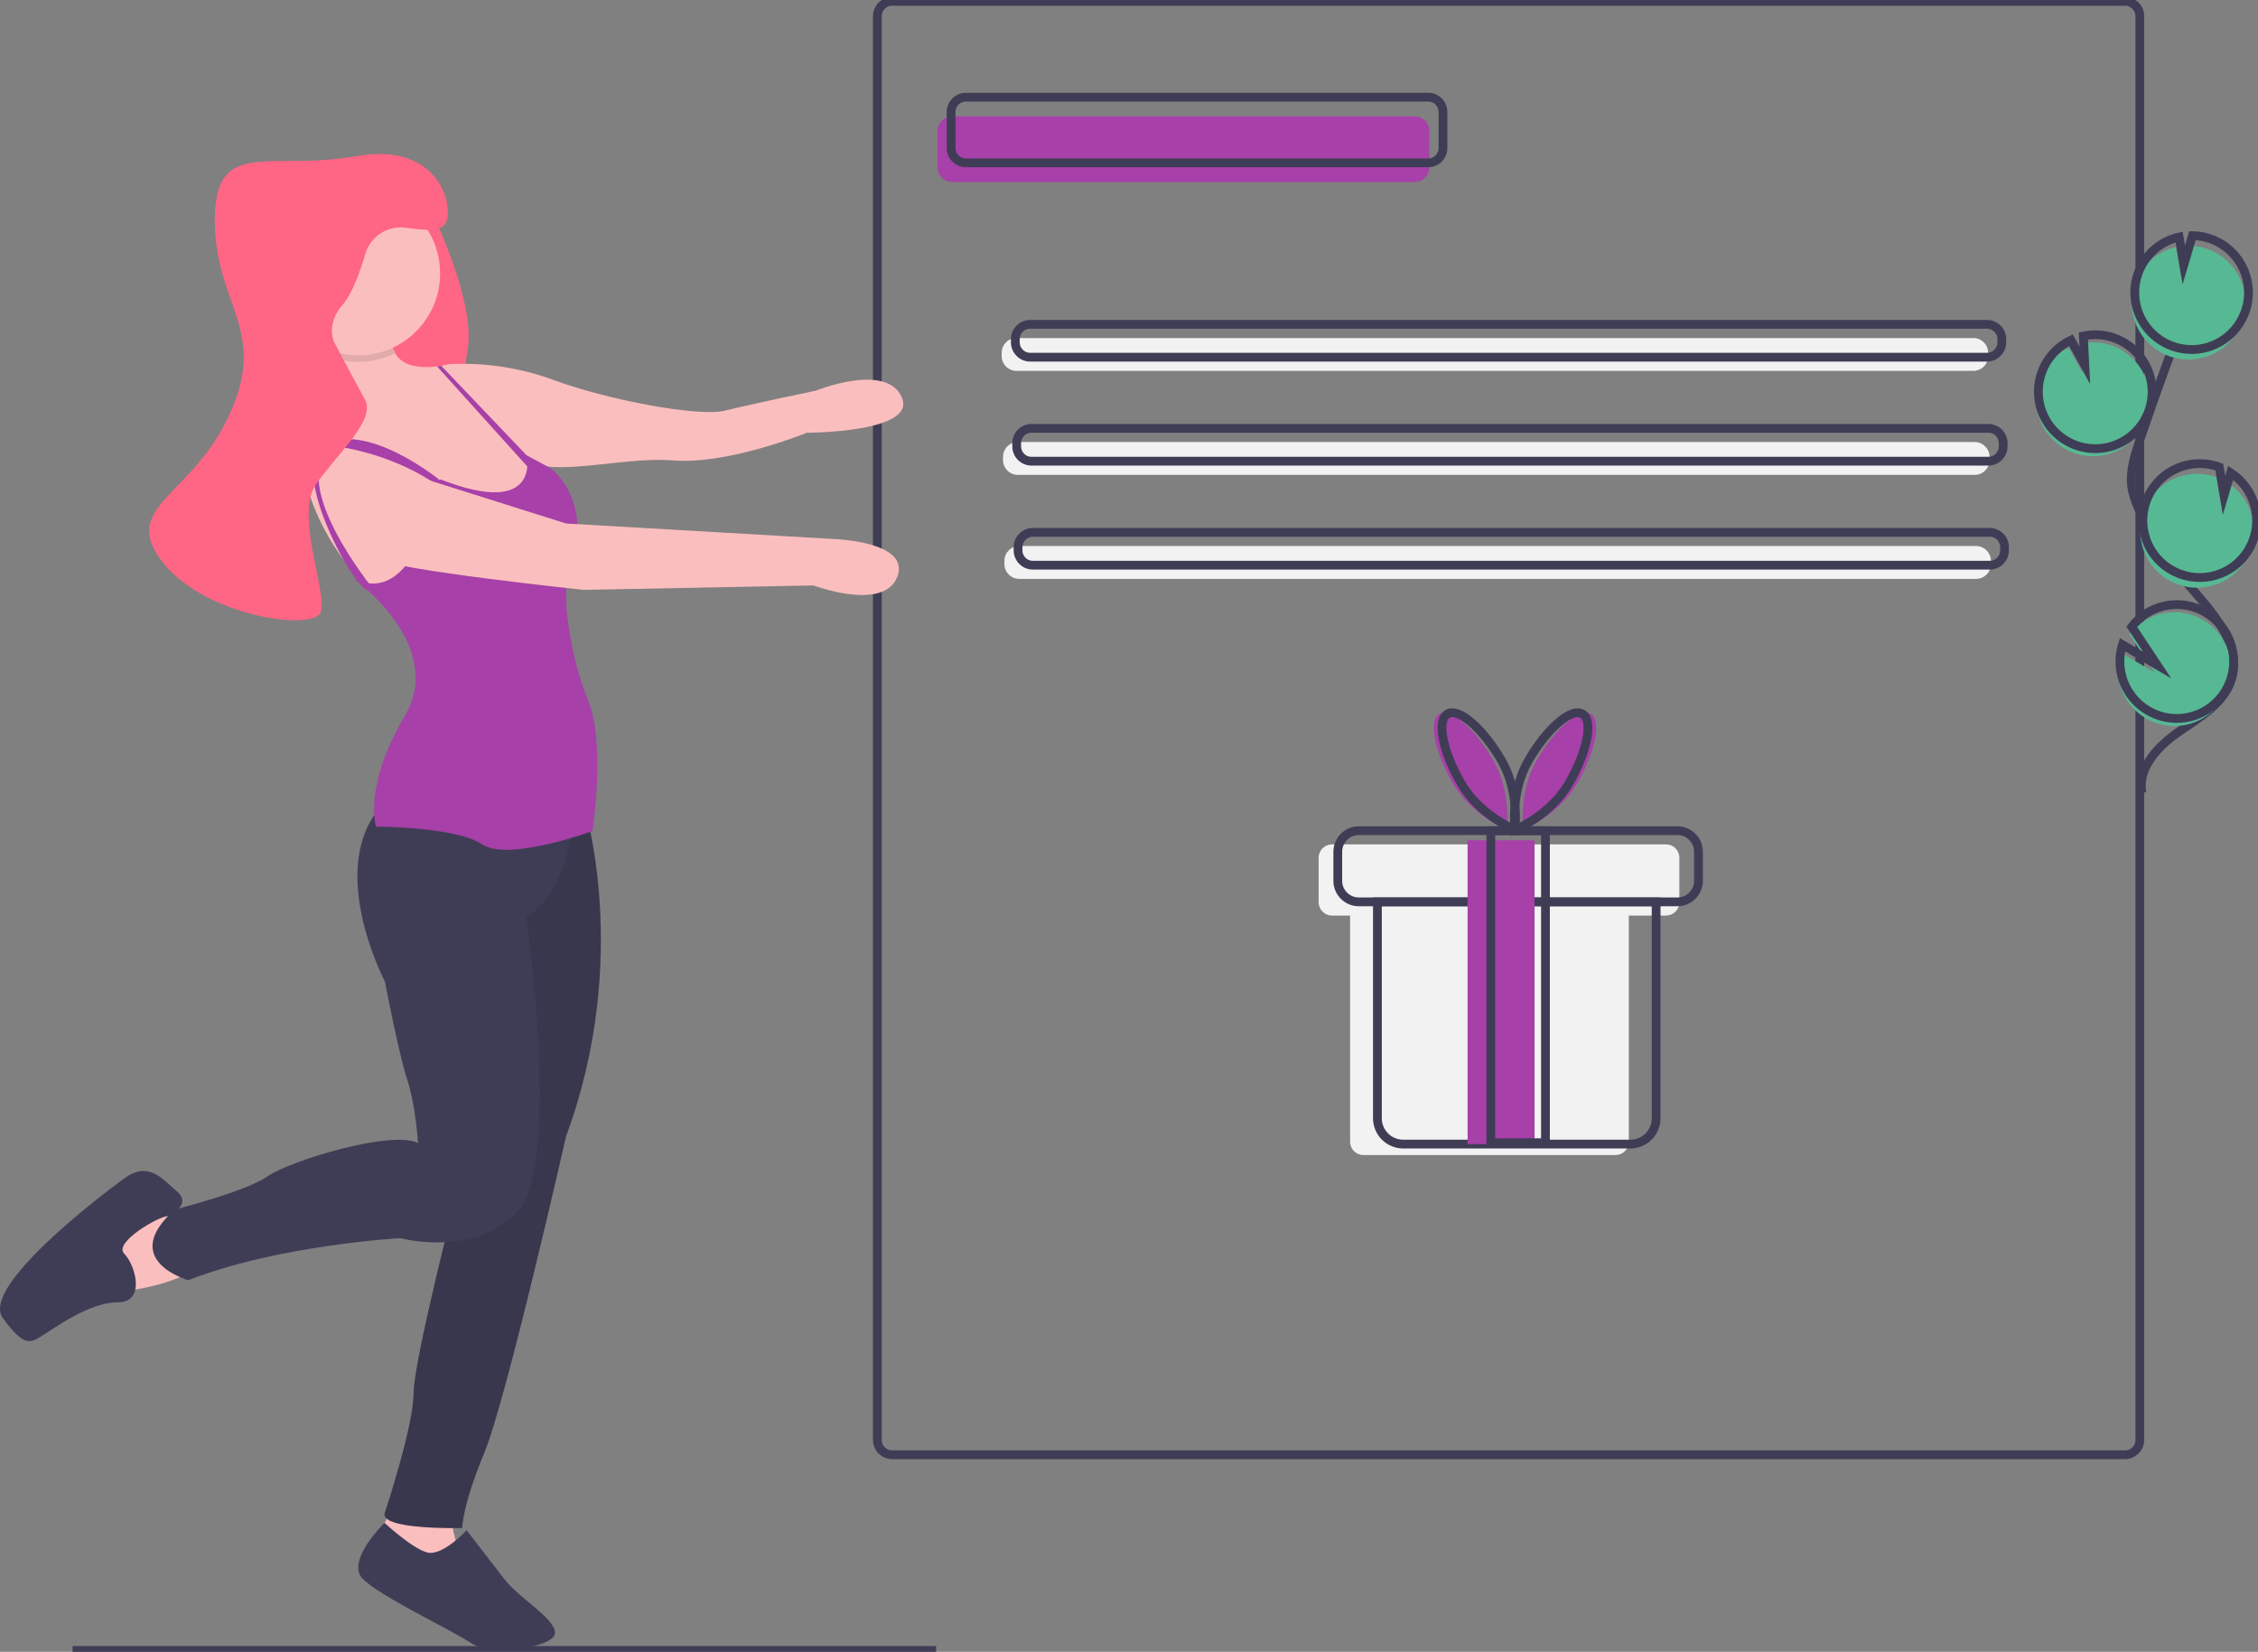 <svg width="257" height="188" viewBox="0 0 257 188" fill="none" xmlns="http://www.w3.org/2000/svg">
<rect x="0" y="0" width="257" height="188" fill="#808080" stroke="none"/>
<g clip-path="url(#clip0)">
<path d="M160.997 13.239H108.385C107.453 13.239 106.699 13.995 106.699 14.928V19.027C106.699 19.959 107.453 20.716 108.385 20.716H160.997C161.928 20.716 162.683 19.959 162.683 19.027V14.928C162.683 13.995 161.928 13.239 160.997 13.239Z" fill="#A740A8"/>
<path d="M241.863 0.156H101.542C100.611 0.156 99.856 0.912 99.856 1.845V163.882C99.856 164.815 100.611 165.571 101.542 165.571H241.863C242.794 165.571 243.549 164.815 243.549 163.882V1.845C243.549 0.912 242.794 0.156 241.863 0.156Z" stroke="#3F3D56" stroke-miterlimit="10"/>
<path d="M162.552 11.059H109.94C109.009 11.059 108.254 11.815 108.254 12.747V16.846C108.254 17.779 109.009 18.535 109.94 18.535H162.552C163.483 18.535 164.238 17.779 164.238 16.846V12.747C164.238 11.815 163.483 11.059 162.552 11.059Z" stroke="#3F3D56" stroke-miterlimit="10"/>
<path d="M224.601 38.472H115.694C114.763 38.472 114.008 39.228 114.008 40.161V40.522C114.008 41.454 114.763 42.21 115.694 42.21H224.601C225.532 42.21 226.287 41.454 226.287 40.522V40.161C226.287 39.228 225.532 38.472 224.601 38.472Z" fill="#F2F2F2"/>
<path d="M224.756 50.31H115.849C114.918 50.31 114.163 51.066 114.163 51.999V52.359C114.163 53.292 114.918 54.048 115.849 54.048H224.756C225.688 54.048 226.442 53.292 226.442 52.359V51.999C226.442 51.066 225.688 50.31 224.756 50.31Z" fill="#F2F2F2"/>
<path d="M224.912 62.148H116.005C115.074 62.148 114.319 62.904 114.319 63.836V64.197C114.319 65.129 115.074 65.886 116.005 65.886H224.912C225.843 65.886 226.598 65.129 226.598 64.197V63.836C226.598 62.904 225.843 62.148 224.912 62.148Z" fill="#F2F2F2"/>
<path d="M226.156 36.915H117.249C116.318 36.915 115.563 37.671 115.563 38.603V38.964C115.563 39.897 116.318 40.653 117.249 40.653H226.156C227.087 40.653 227.842 39.897 227.842 38.964V38.603C227.842 37.671 227.087 36.915 226.156 36.915Z" stroke="#3F3D56" stroke-miterlimit="10"/>
<path d="M226.311 48.752H117.404C116.473 48.752 115.718 49.508 115.718 50.441V50.802C115.718 51.734 116.473 52.491 117.404 52.491H226.311C227.243 52.491 227.998 51.734 227.998 50.802V50.441C227.998 49.508 227.243 48.752 226.311 48.752Z" stroke="#3F3D56" stroke-miterlimit="10"/>
<path d="M226.467 60.59H117.56C116.629 60.59 115.874 61.346 115.874 62.279V62.639C115.874 63.572 116.629 64.328 117.56 64.328H226.467C227.398 64.328 228.153 63.572 228.153 62.639V62.279C228.153 61.346 227.398 60.59 226.467 60.59Z" stroke="#3F3D56" stroke-miterlimit="10"/>
<path d="M189.628 96.103H151.6C151.198 96.103 150.813 96.262 150.53 96.546C150.246 96.831 150.086 97.216 150.086 97.618V102.686C150.086 103.088 150.246 103.474 150.53 103.758C150.813 104.042 151.198 104.202 151.6 104.202H153.663V129.944C153.663 130.346 153.822 130.731 154.106 131.016C154.39 131.3 154.775 131.46 155.177 131.46H183.874C184.275 131.46 184.66 131.3 184.944 131.016C185.228 130.731 185.387 130.346 185.387 129.944V104.202H189.628C190.029 104.202 190.414 104.042 190.698 103.758C190.982 103.474 191.141 103.088 191.141 102.686V97.618C191.141 97.216 190.982 96.831 190.698 96.546C190.414 96.262 190.029 96.103 189.628 96.103Z" fill="#F2F2F2"/>
<path d="M156.773 102.645H188.498V127.271C188.498 128.052 188.188 128.8 187.637 129.352C187.086 129.904 186.339 130.214 185.56 130.214H159.711C158.932 130.214 158.185 129.904 157.634 129.352C157.083 128.8 156.773 128.052 156.773 127.271V102.645Z" stroke="#3F3D56" stroke-miterlimit="10"/>
<path d="M190.926 94.545H154.656C153.335 94.545 152.263 95.618 152.263 96.941V100.248C152.263 101.571 153.335 102.644 154.656 102.644H190.926C192.247 102.644 193.318 101.571 193.318 100.248V96.941C193.318 95.618 192.247 94.545 190.926 94.545Z" stroke="#3F3D56" stroke-miterlimit="10"/>
<path d="M174.657 95.635H167.037V130.214H174.657V95.635Z" fill="#A740A8"/>
<path d="M175.901 94.545H169.681V130.058H175.901V94.545Z" stroke="#3F3D56" stroke-miterlimit="10"/>
<path d="M169.943 86.514C172.063 90.155 171.498 94.44 171.498 94.44C171.498 94.44 167.496 92.823 165.375 89.182C163.255 85.541 162.559 81.992 163.82 81.255C165.081 80.518 167.822 82.873 169.943 86.514Z" fill="#A740A8"/>
<path d="M174.92 86.514C172.8 90.155 173.364 94.44 173.364 94.44C173.364 94.44 177.367 92.823 179.487 89.182C181.607 85.541 182.304 81.992 181.043 81.255C179.781 80.518 177.04 82.873 174.92 86.514Z" fill="#A740A8"/>
<path d="M170.876 86.514C172.996 90.155 172.431 94.44 172.431 94.44C172.431 94.44 168.429 92.823 166.309 89.182C164.188 85.541 163.492 81.992 164.753 81.255C166.014 80.518 168.755 82.873 170.876 86.514Z" stroke="#3F3D56" stroke-miterlimit="10"/>
<path d="M173.987 86.514C171.867 90.155 172.431 94.44 172.431 94.44C172.431 94.44 176.434 92.823 178.554 89.182C180.674 85.541 181.371 81.992 180.11 81.255C178.848 80.518 176.107 82.873 173.987 86.514Z" stroke="#3F3D56" stroke-miterlimit="10"/>
<path d="M47.955 21.679C47.955 21.679 54.241 33.515 53.235 39.81C52.23 46.106 51.224 51.647 53.235 54.669C55.247 57.691 42.424 54.165 42.424 54.165V36.537L47.955 21.679Z" fill="#FF6584"/>
<path d="M61.407 53.535C61.407 53.535 46.195 70.534 41.418 66.253C36.641 61.972 32.241 51.773 35.761 48.499C37.662 46.731 37.803 43.349 37.531 40.609C37.389 39.191 37.133 37.787 36.767 36.411C36.767 36.411 44.309 34.144 44.561 38.677C44.578 39.21 44.719 39.731 44.971 40.201C46.411 42.762 51.098 41.447 51.098 41.447L61.407 53.535Z" fill="#FBBEBE"/>
<path d="M50.093 42.203L51.098 41.448C55.115 41.239 59.134 41.838 62.916 43.211C68.95 45.477 79.51 47.492 82.527 46.736C85.544 45.981 92.836 44.47 92.836 44.47C92.836 44.47 100.882 41.196 102.642 45.225C104.402 49.255 91.83 49.255 91.83 49.255C91.83 49.255 82.904 52.906 76.619 52.403C70.333 51.899 62.161 54.795 58.39 51.773C54.618 48.751 50.093 42.203 50.093 42.203Z" fill="#FBBEBE"/>
<path d="M20.172 138.402H13.383L10.869 143.439L14.138 146.965C14.138 146.965 20.424 146.209 22.183 144.194C23.944 142.18 20.172 138.402 20.172 138.402Z" fill="#FBBEBE"/>
<path d="M19.13 138.403C19.13 138.403 21.932 137.144 20.172 135.633C18.412 134.122 16.903 132.107 14.138 134.122C11.372 136.136 -2.205 146.461 0.309 149.987C2.823 153.513 3.578 152.757 4.835 152.002C6.092 151.246 10.115 148.224 13.383 148.224C16.652 148.224 15.395 143.943 14.138 142.684C12.88 141.425 18.089 138.403 19.13 138.403Z" fill="#3F3D56"/>
<path d="M45.315 170.637L42.55 175.421L45.315 178.443H53.11C53.11 178.443 50.595 173.407 51.601 171.14C52.607 168.874 45.315 170.637 45.315 170.637Z" fill="#FBBEBE"/>
<path d="M53.11 174.163C53.11 174.163 50.344 177.185 48.584 176.681C46.824 176.177 43.764 173.32 43.764 173.32C43.764 173.32 39.281 177.688 41.292 179.703C43.304 181.718 51.35 185.495 53.613 187.006C55.875 188.517 63.418 187.51 63.167 185.747C62.916 183.984 59.144 181.969 57.384 179.703C55.624 177.436 53.11 174.163 53.11 174.163Z" fill="#3F3D56"/>
<path d="M66.436 91.562C66.436 91.562 71.967 108.938 64.424 129.337C64.424 129.337 57.636 159.305 55.121 165.349C52.607 171.393 52.607 173.911 52.607 173.911C52.607 173.911 43.052 174.163 43.807 172.148C43.807 172.148 47.075 162.327 47.075 158.549C47.075 154.772 52.355 134.373 52.355 134.373L54.115 90.807L66.436 91.562Z" fill="#3F3D56"/>
<path opacity="0.1" d="M66.436 91.562C66.436 91.562 71.967 108.938 64.424 129.337C64.424 129.337 57.636 159.305 55.121 165.349C52.607 171.393 52.607 173.911 52.607 173.911C52.607 173.911 43.052 174.163 43.807 172.148C43.807 172.148 47.075 162.327 47.075 158.549C47.075 154.772 52.355 134.373 52.355 134.373L54.115 90.807L66.436 91.562Z" fill="black"/>
<path d="M65.178 92.821C65.178 92.821 65.178 100.879 59.898 104.405C59.898 104.405 63.921 132.61 58.893 137.899C53.864 143.187 45.567 140.921 45.567 140.921C45.567 140.921 31.738 141.676 21.429 145.705C21.429 145.705 13.383 143.439 19.921 137.647C19.921 137.647 27.966 135.632 30.481 133.869C32.995 132.107 44.561 128.581 47.578 130.092C47.578 130.092 47.327 125.811 46.321 122.789C45.414 120.065 43.807 111.708 43.807 111.708C43.807 111.708 36.767 98.361 43.807 91.31C50.847 84.259 65.178 92.821 65.178 92.821Z" fill="#3F3D56"/>
<path opacity="0.1" d="M44.971 40.201C43.825 40.778 42.574 41.111 41.293 41.182C40.013 41.252 38.732 41.057 37.531 40.609C37.389 39.191 37.133 37.787 36.767 36.411C36.767 36.411 44.31 34.144 44.561 38.677C44.578 39.21 44.719 39.731 44.971 40.201Z" fill="black"/>
<path d="M40.789 40.44C45.927 40.44 50.093 36.269 50.093 31.122C50.093 25.976 45.927 21.805 40.789 21.805C35.652 21.805 31.486 25.976 31.486 31.122C31.486 36.269 35.652 40.44 40.789 40.44Z" fill="#FBBEBE"/>
<path d="M40.287 65.875C40.287 65.875 50.847 73.43 46.07 81.489C41.292 89.547 42.801 94.08 42.801 94.08C42.801 94.08 51.852 94.08 54.87 96.095C57.887 98.109 67.441 94.584 67.441 94.584C67.441 94.584 68.95 84.511 66.939 79.726C64.927 74.941 63.921 67.386 64.676 65.875C65.43 64.364 67.441 57.313 62.664 53.283L59.944 51.82C59.944 51.82 61.658 59.076 50.093 54.543C50.093 54.543 47.578 69.401 40.287 65.875Z" fill="#A740A8"/>
<path d="M50.223 41.634L50.485 41.909L60.014 51.904L60.308 52.211L60.326 52.269L60.517 52.866L60.899 54.072L59.398 52.405L50.155 42.155L49.748 41.705L50.223 41.634Z" fill="#A740A8"/>
<path d="M50.891 55.309C50.891 55.309 43.052 48.499 37.521 50.262C31.989 52.025 40.202 67.007 41.879 67.197L42.55 67.134C42.55 67.134 32.241 54.543 38.024 50.765C38.024 50.765 45.315 51.521 50.847 56.054L50.891 55.309Z" fill="#A740A8"/>
<path d="M46.07 53.788L64.424 59.58L94.847 61.343C94.847 61.343 103.648 61.594 102.139 65.624C100.63 69.653 92.585 66.631 92.585 66.631L66.436 67.135C66.436 67.135 44.812 64.868 43.052 63.609C41.292 62.35 44.058 53.032 46.07 53.788Z" fill="#FBBEBE"/>
<path d="M38.024 38.929C38.024 38.929 37.018 36.915 39.029 34.648C40.053 33.494 40.947 31.035 41.578 28.899C41.868 27.914 42.507 27.069 43.374 26.523C44.241 25.976 45.278 25.765 46.29 25.928C48.09 26.219 49.988 26.312 50.595 25.582C51.852 24.071 50.344 16.013 40.538 17.776C30.732 19.538 24.446 15.509 24.446 25.079C24.446 34.648 30.481 37.418 26.206 46.988C21.932 56.557 13.635 57.565 18.412 63.861C23.189 70.156 35.761 71.919 36.515 69.653C37.27 67.386 33.498 58.572 36.012 55.047C38.527 51.521 42.801 47.743 41.544 45.477C40.287 43.211 38.024 38.929 38.024 38.929Z" fill="#FF6584"/>
<path d="M8.26 187.844H106.543" stroke="#3F3D56" stroke-miterlimit="10"/>
<path d="M235.997 51.535C236.939 51.878 237.948 51.998 238.944 51.883C239.94 51.769 240.896 51.425 241.737 50.878C242.577 50.331 243.279 49.595 243.788 48.73C244.296 47.865 244.597 46.893 244.666 45.891C244.736 44.889 244.572 43.885 244.188 42.958C243.804 42.03 243.21 41.205 242.453 40.547C241.696 39.888 240.797 39.415 239.826 39.164C238.855 38.913 237.84 38.892 236.859 39.101L237.021 42.438L235.445 39.578C233.898 40.306 232.703 41.62 232.122 43.23C231.916 43.794 231.79 44.384 231.75 44.984C231.65 46.39 232.011 47.79 232.777 48.972C233.544 50.154 234.674 51.054 235.997 51.535Z" fill="#57B894"/>
<path d="M243.797 90.239C243.24 87.401 245.652 84.885 248.033 83.25C250.415 81.615 253.198 80.008 254.01 77.232C255.178 73.244 251.699 69.591 248.992 66.441C246.983 64.103 245.258 61.535 243.853 58.791C243.289 57.69 242.772 56.54 242.623 55.312C242.41 53.544 242.977 51.785 243.548 50.099C245.452 44.481 247.487 38.91 249.653 33.386" stroke="#3F3D56" stroke-miterlimit="10"/>
<path d="M236.264 50.676C237.206 51.019 238.215 51.139 239.211 51.025C240.207 50.91 241.163 50.566 242.003 50.019C242.844 49.472 243.546 48.736 244.054 47.871C244.563 47.006 244.864 46.034 244.933 45.032C245.002 44.031 244.839 43.026 244.455 42.099C244.07 41.171 243.476 40.346 242.72 39.688C241.963 39.029 241.063 38.556 240.093 38.305C239.122 38.054 238.106 38.033 237.126 38.242L237.288 41.579L235.711 38.719C234.164 39.447 232.969 40.761 232.389 42.371C232.182 42.935 232.057 43.526 232.016 44.125C231.917 45.531 232.278 46.931 233.044 48.113C233.811 49.296 234.941 50.195 236.264 50.676V50.676Z" stroke="#3F3D56" stroke-miterlimit="10"/>
<path d="M243.006 32.233C243.375 31.211 243.996 30.299 244.81 29.581C245.624 28.862 246.606 28.36 247.665 28.122L248.198 31.294L249.186 27.962C250.558 27.983 251.888 28.439 252.984 29.266C254.08 30.093 254.885 31.247 255.284 32.562C255.682 33.877 255.653 35.285 255.2 36.583C254.747 37.88 253.895 39 252.766 39.78C251.636 40.561 250.288 40.961 248.917 40.925C247.545 40.888 246.221 40.416 245.135 39.576C244.048 38.736 243.257 37.572 242.874 36.252C242.492 34.932 242.538 33.525 243.006 32.233Z" fill="#57B894"/>
<path d="M243.361 31.088C243.731 30.066 244.351 29.154 245.166 28.435C245.98 27.717 246.962 27.215 248.02 26.976L248.553 30.149L249.541 26.817C250.913 26.837 252.243 27.294 253.339 28.121C254.435 28.947 255.241 30.102 255.639 31.417C256.037 32.732 256.008 34.14 255.555 35.437C255.103 36.734 254.25 37.854 253.121 38.635C251.991 39.415 250.644 39.816 249.272 39.779C247.9 39.742 246.576 39.27 245.49 38.43C244.404 37.59 243.612 36.426 243.23 35.107C242.847 33.787 242.893 32.38 243.361 31.088V31.088Z" stroke="#3F3D56" stroke-miterlimit="10"/>
<path d="M247.856 66.505C249.35 67.048 250.991 67.021 252.467 66.43C253.943 65.838 255.149 64.724 255.857 63.298C256.565 61.873 256.725 60.237 256.306 58.701C255.887 57.166 254.918 55.838 253.584 54.972L252.825 57.532L252.287 54.322C252.281 54.32 252.276 54.318 252.27 54.316C251.471 54.025 250.622 53.895 249.773 53.933C248.923 53.97 248.09 54.175 247.319 54.536C246.549 54.896 245.857 55.405 245.283 56.034C244.709 56.662 244.264 57.398 243.974 58.199C243.684 58.999 243.555 59.849 243.593 60.7C243.631 61.551 243.836 62.386 244.197 63.157C244.557 63.929 245.066 64.621 245.693 65.196C246.321 65.77 247.056 66.215 247.855 66.505H247.856Z" fill="#57B894"/>
<path d="M248.163 65.345C249.658 65.888 251.299 65.861 252.775 65.269C254.251 64.678 255.457 63.564 256.165 62.138C256.873 60.713 257.033 59.077 256.614 57.541C256.195 56.005 255.226 54.678 253.892 53.812L253.133 56.372L252.595 53.162C252.589 53.16 252.584 53.158 252.578 53.156C251.779 52.865 250.93 52.735 250.081 52.773C249.231 52.81 248.398 53.015 247.627 53.376C246.857 53.736 246.165 54.245 245.591 54.874C245.017 55.502 244.572 56.238 244.282 57.038C243.992 57.839 243.863 58.689 243.901 59.54C243.939 60.391 244.144 61.226 244.505 61.997C244.865 62.768 245.374 63.461 246.001 64.035C246.629 64.61 247.364 65.055 248.163 65.345H248.163Z" stroke="#3F3D56" stroke-miterlimit="10"/>
<path d="M241.117 77.272C241.374 78.736 242.125 80.067 243.246 81.042C244.366 82.017 245.787 82.577 247.271 82.627C248.754 82.677 250.21 82.214 251.393 81.317C252.577 80.42 253.416 79.142 253.771 77.699C254.126 76.255 253.974 74.733 253.341 73.389C252.709 72.044 251.634 70.958 250.296 70.312C248.959 69.667 247.441 69.502 245.997 69.845C244.553 70.188 243.27 71.017 242.364 72.195L245.248 76.543L241.307 74.235C241.002 75.218 240.936 76.259 241.117 77.272Z" fill="#57B894"/>
<path d="M241.383 76.413C241.64 77.877 242.392 79.209 243.512 80.183C244.633 81.158 246.054 81.718 247.537 81.768C249.021 81.818 250.476 81.356 251.66 80.458C252.843 79.561 253.683 78.284 254.037 76.84C254.392 75.396 254.24 73.875 253.608 72.53C252.975 71.185 251.9 70.099 250.563 69.454C249.226 68.808 247.708 68.643 246.264 68.986C244.819 69.329 243.537 70.159 242.631 71.336L245.515 75.684L241.574 73.376C241.268 74.359 241.203 75.4 241.383 76.413V76.413Z" stroke="#3F3D56" stroke-miterlimit="10"/>
</g>
<defs>
<clipPath id="clip0">
<rect width="257" height="188" fill="white"/>
</clipPath>
</defs>
</svg>
